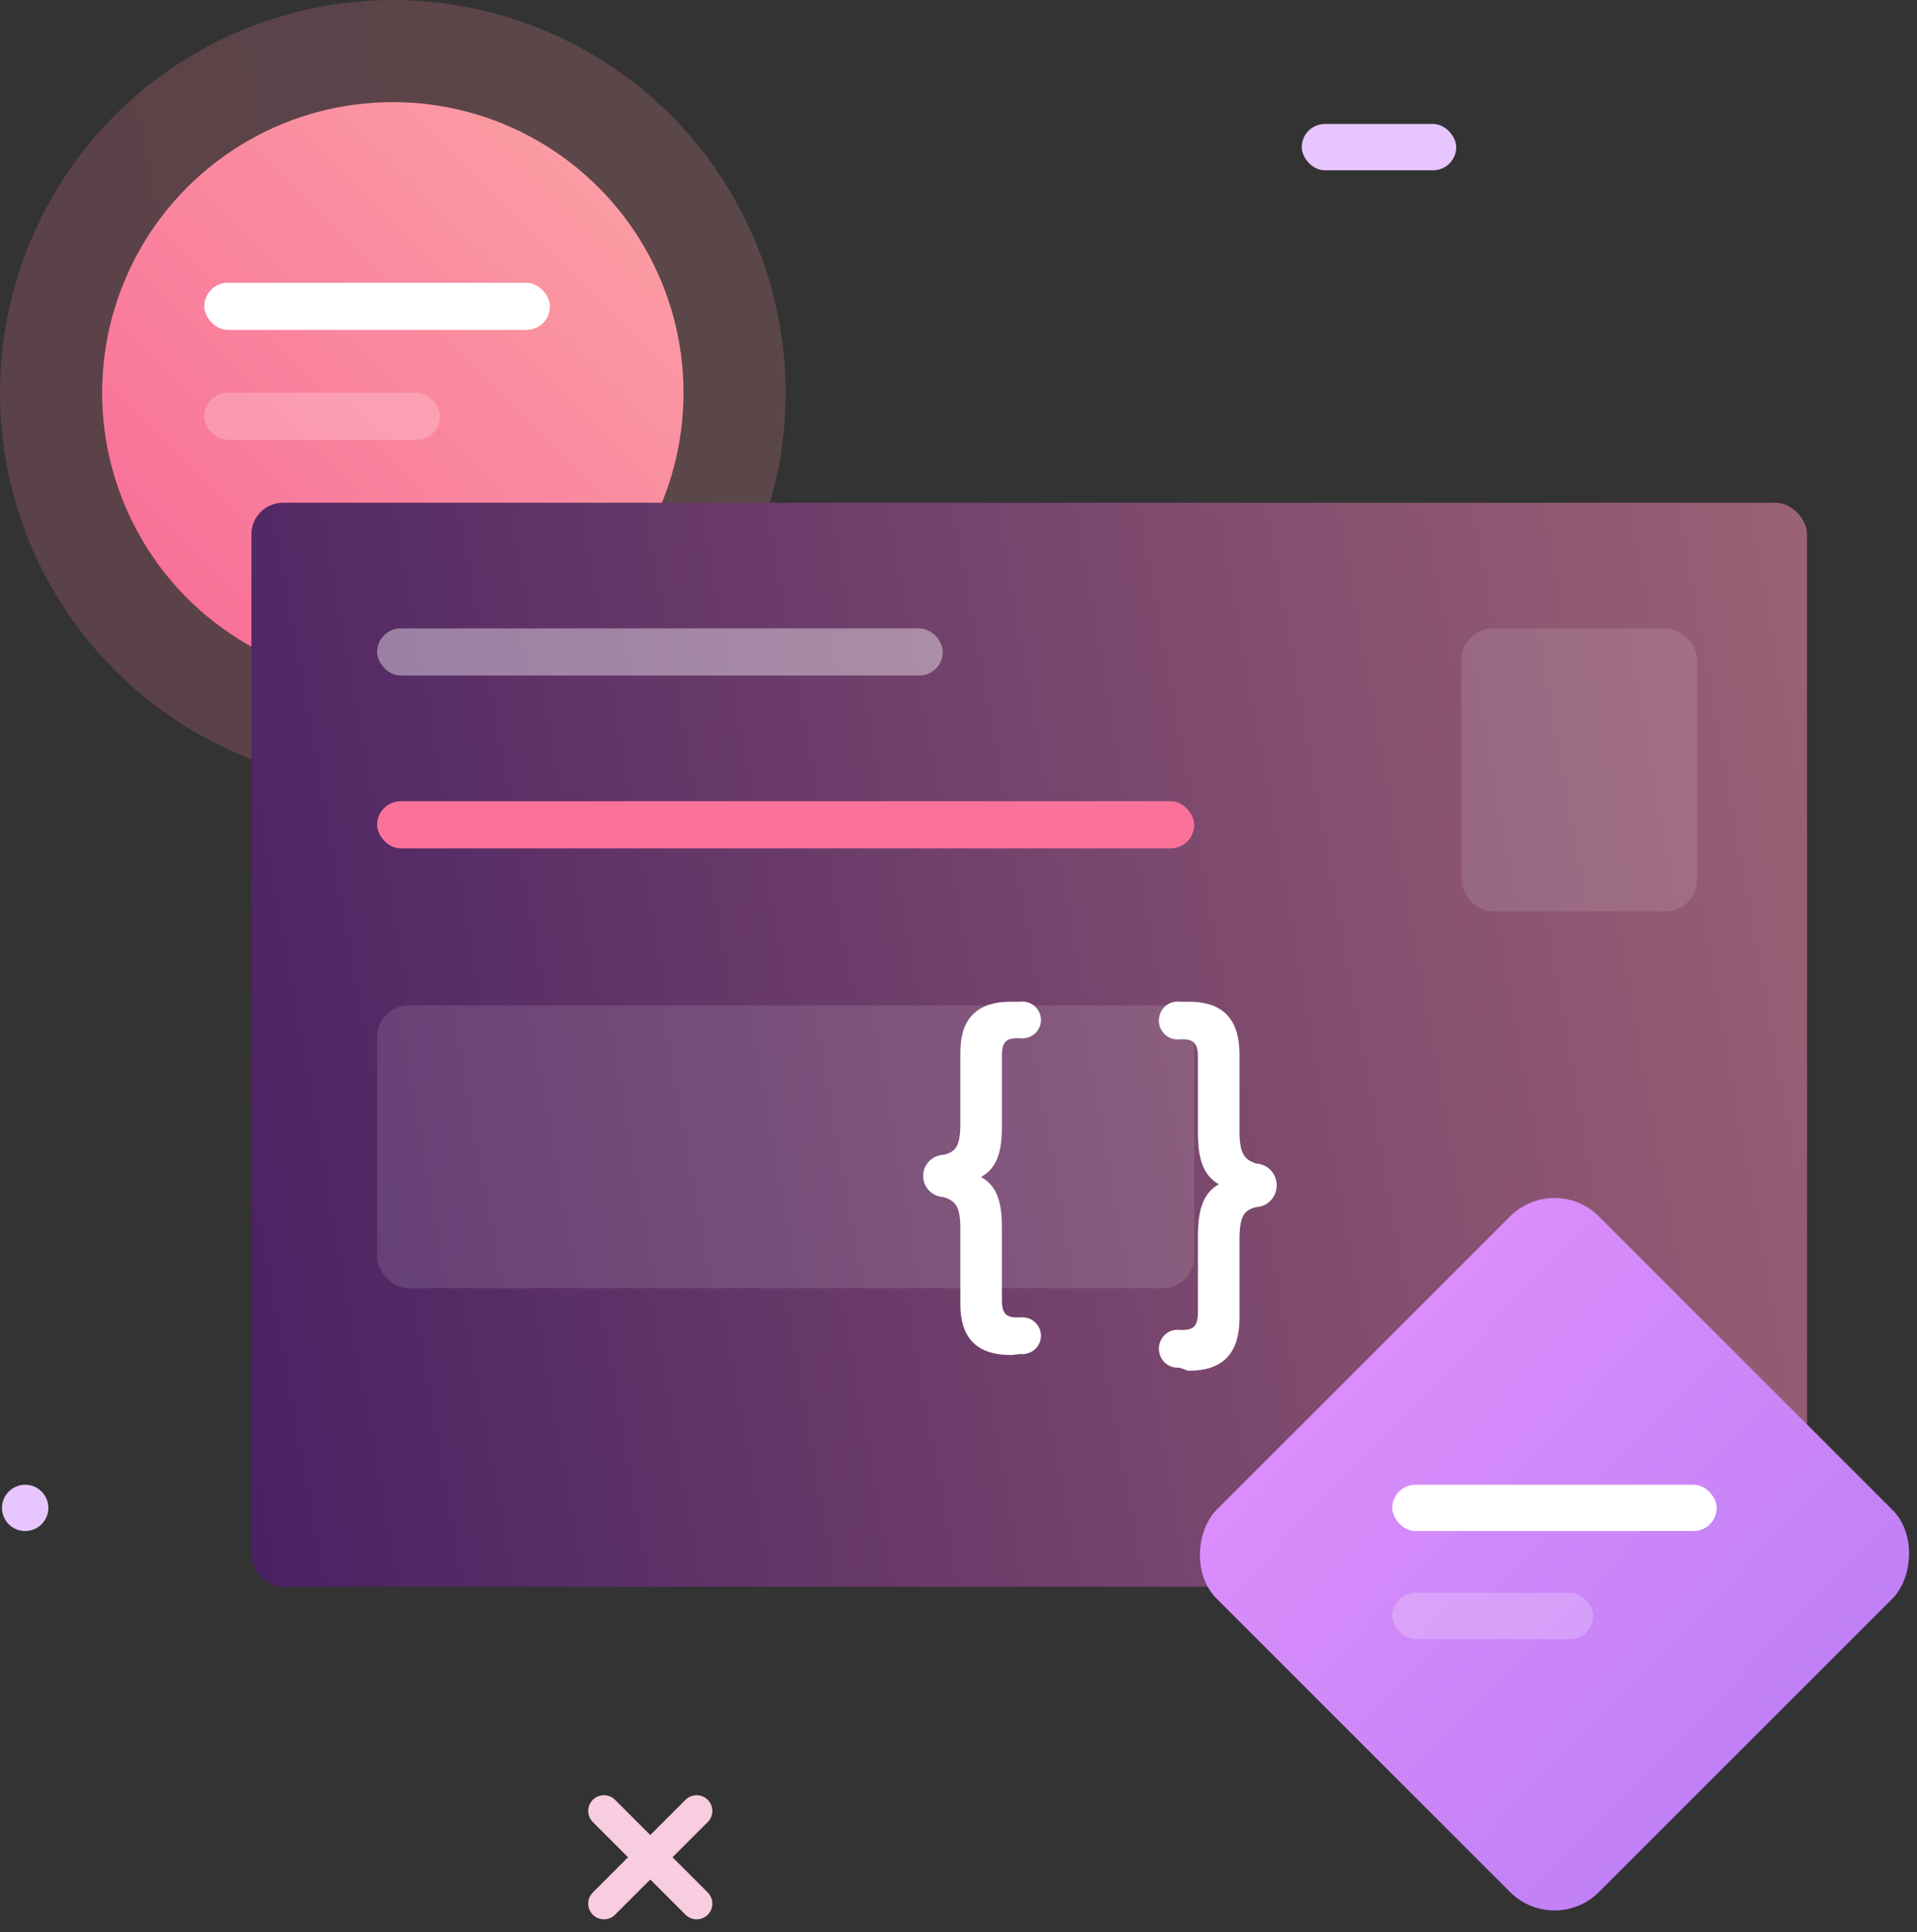 <svg width="122px" height="123px" viewBox="0 0 122 123" version="1.1" xmlns="http://www.w3.org/2000/svg" xmlns:xlink="http://www.w3.org/1999/xlink">
    <rect x="0" y="0" width="122" height="123" fill="#333333" stroke="none"/>
    <!-- Generator: Sketch 49.2 (51160) - http://www.bohemiancoding.com/sketch -->
    <defs>
        <linearGradient x1="-18.395%" y1="63.634%" x2="108.713%" y2="38.396%" id="technology-2-linearGradient-1">
            <stop stop-color="#F97199" offset="0%"></stop>
            <stop stop-color="#F9769A" offset="12%"></stop>
            <stop stop-color="#FB9BA3" offset="100%"></stop>
        </linearGradient>
        <linearGradient x1="14.622%" y1="85.389%" x2="85.333%" y2="14.678%" id="technology-2-linearGradient-2">
            <stop stop-color="#F97199" offset="0%"></stop>
            <stop stop-color="#F9769A" offset="12%"></stop>
            <stop stop-color="#FB9BA3" offset="100%"></stop>
        </linearGradient>
        <linearGradient x1="-50.341%" y1="62.433%" x2="120.25%" y2="41.3%" id="technology-2-linearGradient-3">
            <stop stop-color="#26055B" offset="0%"></stop>
            <stop stop-color="#814D6F" offset="69%"></stop>
            <stop stop-color="#A66A77" offset="100%"></stop>
        </linearGradient>
        <linearGradient x1="110.19%" y1="48.973%" x2="-25.12%" y2="51.282%" id="technology-2-linearGradient-4">
            <stop stop-color="#BE7FF6" offset="0%"></stop>
            <stop stop-color="#E190FC" offset="100%"></stop>
        </linearGradient>
    </defs>
    <g id="Page-1" stroke="none" stroke-width="1" fill="none" fill-rule="evenodd">
        <g id="wireframe" transform="translate(-751, -5104)">
            <g id="Technology" transform="translate(390, 4913)">
                <g id="illus-2" transform="translate(361, 191)">
                    <g id="Group-29">
                        <circle id="Oval-4" fill="url(#technology-2-linearGradient-1)" opacity="0.2" cx="25" cy="25" r="25"></circle>
                        <circle id="Oval-4-Copy" fill="url(#technology-2-linearGradient-2)" cx="25" cy="25" r="18.5"></circle>
                        <rect id="Rectangle-path" fill="#FFFFFF" fill-rule="nonzero" opacity="0.22" x="13" y="25" width="15" height="3" rx="1.5"></rect>
                        <rect id="Rectangle-path" fill="#FFFFFF" fill-rule="nonzero" x="13" y="18" width="22" height="3" rx="1.5"></rect>
                    </g>
                    <path d="M44.334,115.27 L38.435,121.169" id="Shape" stroke="#F9CDE0" stroke-width="2" stroke-linecap="round" stroke-linejoin="round"></path>
                    <path d="M44.334,121.169 L38.435,115.27" id="Shape" stroke="#F9CDE0" stroke-width="2" stroke-linecap="round" stroke-linejoin="round"></path>
                    <circle id="Oval" fill="#E7C6FF" fill-rule="nonzero" cx="1.602" cy="95.981" r="1.475"></circle>
                    <g id="Group-12" transform="translate(16, 32)" fill-rule="nonzero">
                        <rect id="Rectangle-path" fill="url(#technology-2-linearGradient-3)" x="0" y="0" width="99" height="69" rx="2.01"></rect>
                        <rect id="Rectangle-path" fill="#FFFFFF" opacity="0.12" x="77" y="8" width="15" height="18" rx="2"></rect>
                        <rect id="Rectangle-path" fill="#FFFFFF" opacity="0.12" x="8" y="32" width="52" height="18" rx="2"></rect>
                        <rect id="Rectangle-path" fill="#FA729A" x="8" y="19" width="52" height="3" rx="1.5"></rect>
                        <rect id="Rectangle-path" fill="#FFFFFF" opacity="0.4" x="8" y="8" width="36" height="3" rx="1.5"></rect>
                        <path d="M48.337,54 C46.305,54 45.367,53.032 45.367,51.009 L45.367,46.15 C45.367,44.677 44.987,44.237 44.117,43.951 C43.5,43.951 43,43.459 43,42.852 C43,42.244 43.5,41.752 44.117,41.752 C44.987,41.532 45.367,41.092 45.367,39.553 L45.367,35.002 C45.367,32.979 46.305,32.011 48.337,32.011 L48.918,32.011 C49.283,31.955 49.648,32.116 49.849,32.421 C50.05,32.727 50.05,33.12 49.849,33.426 C49.648,33.731 49.283,33.892 48.918,33.836 L48.717,33.836 C47.891,33.836 47.511,34.21 47.511,35.177 L47.511,39.773 C47.511,41.774 46.953,42.522 45.814,42.918 C46.953,43.313 47.511,44.061 47.511,46.062 L47.511,50.768 C47.511,51.735 47.891,52.109 48.717,52.109 L48.918,52.109 C49.283,52.053 49.648,52.214 49.849,52.519 C50.05,52.825 50.05,53.218 49.849,53.524 C49.648,53.829 49.283,53.99 48.918,53.934 L48.337,54 Z" id="Shape" stroke="#FFFFFF" stroke-width="0.5" fill="#FFFFFF"></path>
                        <path d="M59.082,54.795 C58.717,54.853 58.352,54.687 58.151,54.37 C57.95,54.053 57.95,53.646 58.151,53.329 C58.352,53.012 58.717,52.846 59.082,52.904 L59.283,52.904 C60.109,52.904 60.489,52.517 60.489,51.514 L60.489,46.638 C60.489,44.565 61.047,43.791 62.164,43.38 C61.047,42.97 60.489,42.196 60.489,40.122 L60.489,35.292 C60.489,34.29 60.109,33.902 59.283,33.902 L59.082,33.902 C58.717,33.961 58.352,33.794 58.151,33.477 C57.95,33.161 57.95,32.753 58.151,32.436 C58.352,32.12 58.717,31.953 59.082,32.011 L59.663,32.011 C61.695,32.011 62.633,33.014 62.633,35.11 L62.633,40.031 C62.633,41.558 63.013,42.013 63.883,42.31 C64.5,42.31 65,42.82 65,43.449 C65,44.078 64.5,44.588 63.883,44.588 C63.013,44.816 62.633,45.271 62.633,46.866 L62.633,51.901 C62.633,53.998 61.695,55 59.663,55 L59.082,54.795 Z" id="Shape" stroke="#FFFFFF" stroke-width="0.5" fill="#FFFFFF"></path>
                    </g>
                    <g id="Group-13" transform="translate(74, 74)" fill-rule="nonzero">
                        <rect id="Rectangle-path" fill="url(#technology-2-linearGradient-4)" transform="translate(24.93, 24.93) rotate(45) translate(-24.93, -24.93) " x="7.726" y="7.726" width="34.409" height="34.409" rx="4"></rect>
                        <rect id="Rectangle-path" fill="#FFFFFF" x="14.608" y="20.506" width="20.646" height="2.949" rx="1.475"></rect>
                        <rect id="Rectangle-path" fill="#FFFFFF" opacity="0.22" x="14.608" y="27.388" width="12.781" height="2.949" rx="1.475"></rect>
                    </g>
                    <rect id="Rectangle-5" fill="#E7C6FF" x="82.844" y="7.891" width="9.831" height="2.949" rx="1.475"></rect>
                </g>
            </g>
        </g>
    </g>
</svg>